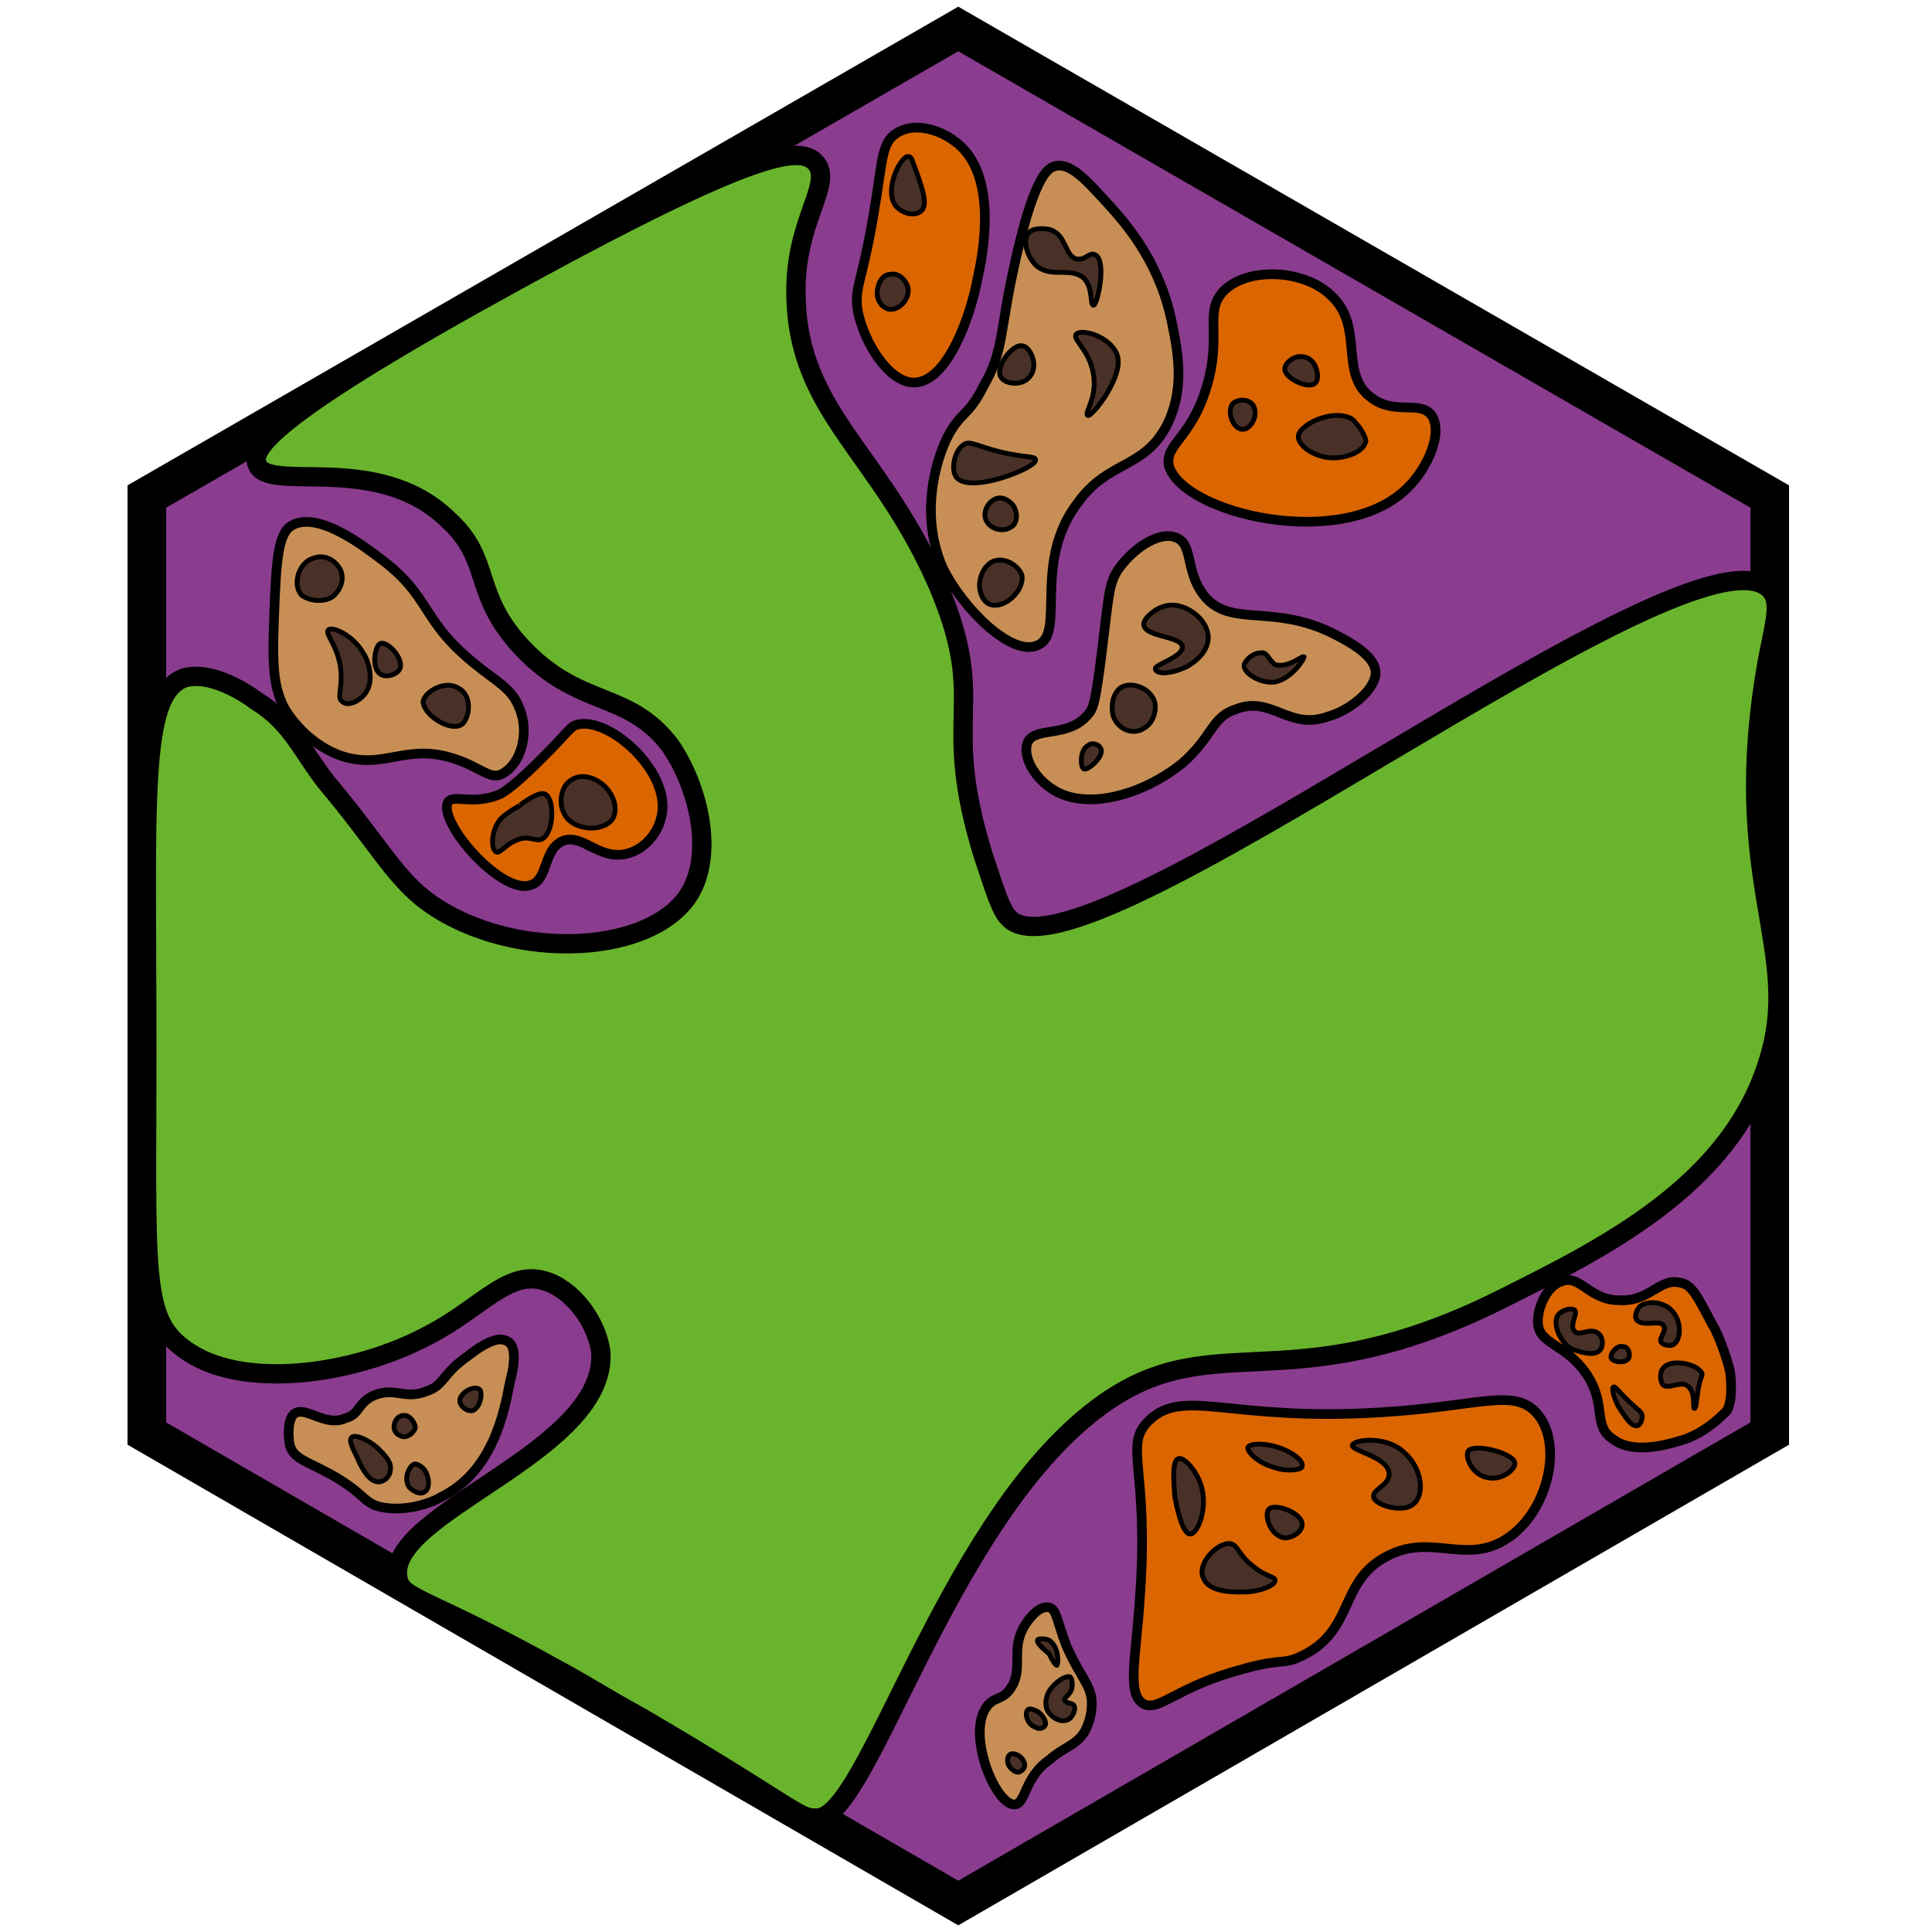 <?xml version="1.0" encoding="utf-8"?><!-- Generator: Adobe Illustrator 26.0.3, SVG Export Plug-In . SVG Version: 6.00 Build 0)  --><svg version="1.1" id="Ebene_2_00000126308112139821010380000011903406711838980787_"	 xmlns="http://www.w3.org/2000/svg" xmlns:xlink="http://www.w3.org/1999/xlink" x="0px" y="0px" viewBox="0 0 100 100"	 style="enable-background:new 0 0 100 100;" xml:space="preserve"><style type="text/css">	.st0{fill:#8A3C8F;stroke:#000000;stroke-width:2;stroke-miterlimit:10;}	.st1{fill:#69B42D;stroke:#000000;stroke-miterlimit:10;}	.st2{fill:#DB6500;stroke:#000000;stroke-width:0.5;stroke-miterlimit:10;}	.st3{fill:#C78F55;stroke:#000000;stroke-width:0.5;stroke-miterlimit:10;}	.st4{fill:#493127;stroke:#000000;stroke-width:0.25;stroke-miterlimit:10;}	.st5{fill:#493127;stroke:#000000;stroke-width:0.25;stroke-miterlimit:10;}	.st6{fill:none;stroke:#000000;stroke-width:0.25;stroke-miterlimit:10;}</style><polygon class="st0" points="7.6,74.2 49.6,98.5 91.6,74.2 91.6,25.7 49.6,1.5 7.6,25.7 "/><path class="st1" d="M91.5,55c1.9-5.9-2.1-9.3,0-20.9c0.4-2,0.7-3,0.1-3.6c-4-4.1-35.7,21.1-39.4,17c-0.4-0.4-0.7-1.4-1.3-3.2	c-2.3-7.4,0.3-7.7-2.3-13.9c-3-7-7.3-9-7.4-15.1c-0.1-3.9,2-5.8,1-6.9c-0.8-0.8-2.8-0.8-15.4,6.1c-12.6,6.9-13.8,8.7-13.5,9.5	c0.5,1.6,6.2-0.7,9.9,2.9c2.3,2.1,1.2,3.8,3.8,6.6c3,3.2,5.5,2.2,7.7,5.1c1.5,2.2,2.3,5.7,0.9,7.8c-2.2,3.2-9.6,3.3-13.7,0.1	c-1.6-1.3-2.4-2.9-5-6c-1.2-1.5-1.8-3.1-3.6-4.2c-0.8-0.6-2.5-1.6-3.8-1.2C7.2,36,7.6,41.4,7.6,54.4c0,11.4-0.3,13.8,1.9,15.4	c2.9,2.2,8.8,1.4,12.7-0.7c2.7-1.4,4.1-3.4,6-2.8c1.4,0.4,2.7,2.1,2.9,3.7c0.3,5.2-11.2,8.3-10.5,11.7c0.2,1.1,1.4,0.9,8.4,4.8	c1.3,0.7,2.2,1.3,4.2,2.4c7,4.1,8,5.1,8.8,5.2c0,0,0.2,0,0.3,0c2.6,0,6.5-14.8,14.1-20.9c6.2-5,9.9-0.3,21.2-5.9	C83,64.6,89.5,61.4,91.5,55z"/><path class="st2" d="M32.4,44.2c0.9-0.2,1.6-1,1.8-1.8c0.7-2.3-2.6-5.3-4.3-4.9c-0.4,0.1-0.4,0.3-1.8,1.7c-1.1,1.1-1.7,1.6-2.2,1.9	c-1.4,0.6-2.4,0-2.7,0.4c-0.6,1,2.8,4.9,4.3,4.3c0.9-0.3,0.6-1.9,1.7-2.3C30.2,43.2,31,44.5,32.4,44.2z"/><path class="st3" d="M26.9,36.7c-0.4-1.1-1.2-1.4-2.4-2.4c-2.7-2.2-2.2-3.4-4.7-5.3c-0.8-0.6-3.3-2.6-4.7-1.8	c-0.7,0.4-0.8,1.8-0.9,4.4c-0.1,2.4-0.1,3.7,0.4,4.8c0.1,0.3,1.1,2,3,2.7c2.3,0.8,3.4-0.7,6,0.2c1.2,0.4,1.7,1,2.3,0.8	C27,39.6,27.4,37.9,26.9,36.7z"/><g>	<path class="st2" d="M89.4,73c0.1-0.2,0.2-0.6,0.2-1c0-0.4,0-0.8-0.1-1.2c-0.3-1.1-0.7-2-0.9-2.3c-0.7-1.3-1-2-1.6-2.1		c-1.1-0.3-1.6,1-3.2,0.9c-1.5,0-2-1.3-2.9-1c-0.8,0.2-1.3,1.3-1.3,2.1c0,1.2,1.4,1.1,2.5,2.7c1.1,1.6,0.3,2.7,1.4,3.4		c1.2,0.9,3.3,0.1,3.7,0C88.3,74.1,89,73.4,89.4,73z"/>	<path class="st4" d="M87.7,72.9c0.1,0,0.1-0.4,0.2-1c0.1-0.6,0.2-0.6,0.2-0.8c-0.2-0.5-1.6-0.8-2-0.3c-0.2,0.2-0.2,0.7,0,0.9		c0.3,0.2,0.8-0.2,1.2,0C87.8,72,87.6,72.9,87.7,72.9z"/>	<path class="st4" d="M84.7,73.8c0.2,0,0.3-0.3,0.3-0.5c0-0.2-0.2-0.3-0.4-0.5c-0.8-0.7-1-1.1-1.1-1c-0.1,0.1,0.1,0.8,0.4,1.2		C84.1,73.3,84.4,73.8,84.7,73.8z"/>	<path class="st4" d="M86.6,69.6c-0.2,0.1-0.5,0-0.6-0.1c-0.2-0.2,0.3-0.6,0.1-0.9c-0.2-0.3-1.1,0.1-1.4-0.3c-0.1-0.2,0-0.5,0.2-0.7		c0.4-0.3,1.2-0.2,1.6,0.2C87.1,68.4,87,69.4,86.6,69.6z"/>	<path class="st4" d="M84.3,70.3c0.1-0.2,0-0.6-0.3-0.6c-0.3-0.1-0.7,0.4-0.6,0.6C83.5,70.5,84.1,70.6,84.3,70.3z"/>	<path class="st4" d="M82.8,69.9c0.2-0.2,0.2-0.7-0.1-0.9c-0.4-0.3-1,0.2-1.2-0.1c-0.3-0.3,0.2-0.9,0-1.1c-0.2-0.1-0.6,0-0.8,0.2		c-0.4,0.4,0,1.4,0.6,1.8C81.8,70,82.5,70.2,82.8,69.9z"/></g><g>	<path class="st2" d="M59.5,73.5c-1.4,1.3,0,2.4-0.5,9.2c-0.2,3.1-0.7,5,0.2,5.5c0.8,0.4,1.7-0.9,5.1-1.8c2.1-0.6,2.1-0.2,3.1-0.7		c2.7-1.3,1.9-3.8,4.3-5.1c2.3-1.3,4.1,0.4,6.2-0.9c2.3-1.4,3.1-5.2,1.5-6.7c-1.2-1.1-3-0.2-7.9,0.1C63.7,73.6,61.3,71.8,59.5,73.5z		"/>	<path class="st4" d="M61,75.5c0.3-0.1,1,0.7,1.2,1.5c0.3,1.1-0.2,2.4-0.6,2.4c-0.4,0-0.7-1.4-0.8-2C60.8,77.1,60.6,75.6,61,75.5z"		/>	<path class="st4" d="M65.7,78.1c0.3-0.3,1.7,0.2,1.7,0.8c0,0.4-0.5,0.7-0.9,0.7C65.7,79.5,65.4,78.3,65.7,78.1z"/>	<path class="st4" d="M63.7,79.9c0.4,0.1,0.4,0.6,1.2,1.2c0.6,0.5,1.1,0.5,1.1,0.7c0,0.3-0.9,0.6-1.6,0.6c-0.2,0-1.8,0.1-2.1-0.7		C61.9,81,63,79.8,63.7,79.9z"/>	<path class="st4" d="M65.8,75.9c-0.7-0.2-1.3-0.8-1.2-1c0.1-0.2,0.9-0.2,1.5,0c0.7,0.2,1.4,0.7,1.3,1		C67.4,76.1,66.5,76.2,65.8,75.9z"/>	<path class="st4" d="M70,74.8c-0.1,0.3,1.9,0.6,1.9,1.5c0,0.6-0.9,0.8-0.8,1.2c0.1,0.4,1.4,0.8,2,0.4c0.7-0.5,0.5-1.9-0.4-2.7		C71.8,74.3,70.1,74.5,70,74.8z"/>	<path class="st4" d="M76,75.1c-0.2,0.3,0.2,1.3,1.1,1.4c0.7,0.1,1.4-0.5,1.3-0.8C78.3,75.2,76.3,74.7,76,75.1z"/></g><g>	<path class="st3" d="M68.7,37.1c1.1-0.3,2.4-1.3,2.5-2.2c0-0.2,0.1-0.9-1.8-1.9c-3.4-1.9-5.7-0.4-7.1-2.2c-1-1.3-0.5-2.7-1.5-3		c-0.9-0.3-2.3,0.7-3,1.8c-0.4,0.7-0.4,1.1-0.8,4.4c-0.3,2.3-0.4,2.7-0.7,3c-1,1.2-2.7,0.6-3.1,1.4c-0.3,0.7,0.3,1.8,1.2,2.4		c1.7,1.2,4.7,0.4,6.8-1.3c1.6-1.4,1.5-2.4,2.8-2.8C65.8,36,66.7,37.8,68.7,37.1z"/>	<path class="st5" d="M65.2,33.8c-0.3,0-0.7,0.3-0.8,0.6c-0.1,0.4,0.8,1,1.6,0.9c0.9-0.2,1.5-1.2,1.5-1.3c-0.1-0.1-0.8,0.6-1.5,0.4		C65.6,34.1,65.6,33.7,65.2,33.8z"/>	<path class="st5" d="M61.2,34.6c0.1,0,1.1-0.5,1.3-1.3c0.3-1.1-1.2-2.3-2.3-1.9c-0.4,0.1-1,0.6-1,0.9c0,0.7,2,0.6,2,1.2		c0,0.5-1.4,0.9-1.4,1.1C59.8,34.9,60.5,34.9,61.2,34.6z"/>	<path class="st5" d="M59.8,36.6c0-0.9-1.2-1.4-1.8-1c-0.4,0.3-0.5,0.9-0.4,1.4c0.2,0.7,1,1.1,1.6,0.7C59.6,37.5,59.8,37,59.8,36.6z		"/>	<path class="st5" d="M57,38.8c-0.1-0.3-0.5-0.4-0.7-0.2c-0.4,0.2-0.4,1.1-0.2,1.2C56.3,39.9,57.1,39.2,57,38.8z"/></g><g>	<path class="st2" d="M72.9,25.2c1-1,1.8-2.8,1.2-3.7c-0.6-0.8-1.9,0-3.1-0.9c-1.7-1.2-0.4-3.6-2-5.2c-1.4-1.5-4.5-1.6-5.7-0.3		c-1,1.1,0,2.3-0.9,5.1c-0.8,2.5-2.1,2.8-1.9,3.9C61.2,26.6,69.6,28.6,72.9,25.2z"/>	<path class="st4" d="M70,21.7c-1-0.6-2.8,0.3-2.8,0.9c0,0.5,0.9,1.1,1.8,1.1c0.7,0,1.6-0.3,1.7-0.9C70.6,22.4,70.3,22,70,21.7z"/>	<path class="st4" d="M64.8,20.9c-0.3-0.3-0.8-0.2-1,0c-0.3,0.4,0,1.2,0.4,1.3c0.3,0.1,0.6-0.2,0.7-0.5C65,21.5,65,21.1,64.8,20.9z"		/>	<path class="st4" d="M68.1,19.8c0.2-0.2,0.1-1.1-0.5-1.3c-0.6-0.2-1.1,0.3-1.1,0.6C66.5,19.6,67.8,20.2,68.1,19.8z"/></g><g>	<path class="st3" d="M56.1,89.7c0.3-0.5,0.4-1.1,0.4-1.3c0.1-1.1-0.5-1.4-1.3-3.2c-0.5-1.3-0.5-1.9-0.9-2c-0.5-0.1-1,0.5-1.3,1		c-0.7,1.2,0,2.2-0.7,3.2c-0.4,0.6-0.8,0.4-1.2,0.9c-1.1,1.4,0.4,5.1,1.4,5.1c0.6,0,0.5-1.4,1.8-2.3C55.1,90.4,55.6,90.4,56.1,89.7z		"/>	<path class="st5" d="M55.1,88c0-0.2,0.4-0.3,0.4-0.8c0,0,0-0.3-0.1-0.4c-0.2-0.1-0.7,0.2-1,0.6c-0.1,0.1-0.4,0.6-0.2,1.1		c0.2,0.4,0.7,0.7,1.1,0.5c0.2-0.1,0.4-0.5,0.3-0.7C55.5,88.1,55.2,88.2,55.1,88z"/>	<path class="st5" d="M53.6,89.4c-0.4-0.1-0.6-0.7-0.4-0.9c0.1-0.1,0.3,0,0.3,0c0.4,0.1,0.7,0.6,0.6,0.8		C54,89.5,53.7,89.5,53.6,89.4z"/>	<path class="st5" d="M53,91.2c-0.1-0.3-0.5-0.5-0.7-0.4c-0.2,0.1-0.2,0.5,0,0.7c0.1,0.1,0.3,0.3,0.5,0.2C53,91.6,53.1,91.4,53,91.2		z"/>	<path class="st5" d="M54.7,86.2c0.1-0.1,0.1-1-0.4-1.3c-0.2-0.1-0.6-0.1-0.6,0c0,0.1,0,0.2,0.6,0.7C54.6,86.2,54.7,86.2,54.7,86.2z		"/></g><path class="st6" d="M54.1,23.3"/><g>	<path class="st3" d="M53.7,33.4c1.5-0.6-0.3-4.3,2.1-7.4c1.6-2.2,3.4-1.7,4.6-4c0.9-1.8,0.6-3.6,0.3-5.1c-0.6-3.2-2.3-5.2-3.4-6.4		c-1.1-1.2-1.9-2.1-2.7-1.9c-0.3,0.1-1,0.3-2,4.7c-0.9,3.9-0.6,4.8-1.7,6.7c-0.8,1.6-1.2,1.3-1.9,2.7c-0.2,0.4-1.6,3.5-0.2,6.7		C49.9,31.6,52.4,34,53.7,33.4z"/>	<path class="st5" d="M57.5,20c0.3-0.6,0.5-1.2,0.3-1.7c-0.4-0.9-1.8-1.3-2.1-1c-0.2,0.3,0.7,0.8,0.9,2.1c0.2,1.2-0.5,2-0.3,2.1		C56.4,21.6,57.1,20.8,57.5,20z"/>	<path class="st5" d="M53.6,23.8c0-0.2-0.5-0.1-1.8-0.4c-1.2-0.3-1.6-0.6-1.9-0.4c-0.5,0.3-0.7,1.3-0.4,1.7		C50.2,25.6,53.7,24.2,53.6,23.8z"/>	<path class="st5" d="M52.4,26.1c-0.2-0.2-0.5-0.4-0.8-0.3c-0.4,0.1-0.7,0.6-0.6,1c0.1,0.5,0.8,0.8,1.3,0.5		C52.7,27.1,52.7,26.5,52.4,26.1z"/>	<path class="st5" d="M51.6,29c-0.6,0.1-0.9,0.8-0.9,1.3c0,0.4,0.2,0.9,0.6,1c0.7,0.2,1.7-0.7,1.6-1.5C52.8,29.4,52.2,28.9,51.6,29z		"/>	<path class="st5" d="M53.3,19.5c0.5-0.6,0-1.6-0.4-1.6c-0.5-0.1-1.4,1.1-1.1,1.6C52,19.9,52.9,20,53.3,19.5z"/>	<path class="st5" d="M56.6,15.8c-0.2,0,0-0.9-0.5-1.4c-0.7-0.6-1.6,0-2.4-0.6c-0.6-0.5-0.8-1.5-0.4-1.8c0.2-0.2,0.8-0.2,1.1-0.1		c0.8,0.3,0.7,1.3,1.3,1.5c0.5,0.1,0.7-0.4,1-0.2C57.3,13.5,56.8,15.8,56.6,15.8z"/></g><g>	<path class="st2" d="M47.3,19.8c1.8,0,3-3.7,3.3-5.4c0.2-0.9,1.2-5.4-1.2-7.1c-0.8-0.6-2.1-1-3-0.4c-0.8,0.5-0.7,1.4-1.2,4.3		c-0.6,3.5-1,3.7-0.8,4.9C44.7,17.7,46,19.8,47.3,19.8z"/>	<path class="st4" d="M46,16c0.5,0.1,1.1-0.5,1-1.1c-0.1-0.4-0.5-0.8-0.9-0.7c-0.5,0-0.7,0.6-0.7,1C45.4,15.5,45.6,15.9,46,16z"/>	<path class="st4" d="M47.7,10.9c0.3-0.3,0.1-1-0.3-2.1c-0.2-0.5-0.2-0.7-0.4-0.7c-0.4,0-1.3,1.8-0.6,2.6		C46.8,11.1,47.4,11.2,47.7,10.9z"/></g><path class="st4" d="M31.7,42.4c0.3-0.5,0.1-1.2-0.4-1.7c-0.3-0.3-1-0.7-1.6-0.4c-0.7,0.3-0.8,1.3-0.5,1.8	C29.6,43,31.2,43.1,31.7,42.4z"/><path class="st4" d="M28.1,43.4c0.6-0.4,0.6-2.1,0.1-2.3c-0.4-0.2-1.7,0.9-1.3,0.6l0,0c0,0-0.6,0.3-1,0.7c-0.5,0.6-0.5,1.6-0.2,1.7	c0.2,0.1,0.5-0.5,1.3-0.7C27.5,43.3,27.8,43.6,28.1,43.4z"/><path class="st5" d="M23.9,37.5c0.4-0.3,0.6-1.5-0.2-1.9c-0.7-0.4-1.7,0.2-1.8,0.7C21.9,37,23.3,37.9,23.9,37.5z"/><path class="st5" d="M19.7,34.9c0.3,0.2,0.9,0,1-0.3c0.2-0.5-0.6-1.4-1-1.3C19.4,33.4,19.2,34.6,19.7,34.9z"/><path class="st5" d="M18.9,35.9c0.6-0.8,0-2-0.1-2.1c-0.5-0.9-1.6-1.4-1.8-1.2c-0.2,0.2,0.4,0.7,0.6,1.8c0.2,1.1-0.2,1.7,0.1,1.9	C18,36.6,18.6,36.3,18.9,35.9z"/><path class="st5" d="M17.2,30.9c0.5-0.4,0.7-1.1,0.3-1.6c-0.3-0.4-0.8-0.6-1.3-0.4c-0.7,0.2-1.1,1.3-0.6,1.9	C16,31.1,16.7,31.2,17.2,30.9z"/><g>	<path class="st3" d="M15,74.8c0.2,0.7,0.8,0.8,2.1,1.5c1.8,1,1.7,1.5,2.6,1.7c1.4,0.3,2.8-0.3,3.1-0.5c2.7-1.3,3.3-4.4,3.6-6		c0.2-0.7,0.4-1.9-0.2-2.1c-0.5-0.3-1.5,0.4-2,0.8c-1.3,0.9-1.2,1.5-2.1,1.8c-1.2,0.5-1.7-0.3-2.9,0.3c-0.7,0.4-0.6,0.9-1.3,1.1		c-1.1,0.5-2.1-0.7-2.7-0.2C14.9,73.5,14.9,74.3,15,74.8z"/>	<path class="st5" d="M18.2,74.4c-0.2,0.2,0.2,0.8,0.4,1.3c0.3,0.6,0.6,1,1,1c0.3,0,0.6-0.3,0.6-0.6c0.1-0.4-0.3-0.8-0.6-1.1		C19.2,74.6,18.4,74.2,18.2,74.4z"/>	<path class="st5" d="M21.5,73.9c-0.1,0.3-0.5,0.6-0.8,0.4c-0.3-0.1-0.4-0.5-0.2-0.8c0.1-0.2,0.4-0.3,0.6-0.2		C21.3,73.4,21.5,73.7,21.5,73.9z"/>	<path class="st5" d="M23.8,72.5c0,0.3,0.4,0.6,0.7,0.5c0.4-0.2,0.5-1,0.3-1.1C24.5,71.7,23.8,72.1,23.8,72.5z"/>	<path class="st5" d="M21.9,76c0.3,0.3,0.4,1,0.1,1.2c-0.2,0.2-0.6,0-0.8-0.2c-0.3-0.4-0.1-1,0.2-1.2C21.6,75.7,21.9,76,21.9,76z"/></g></svg>